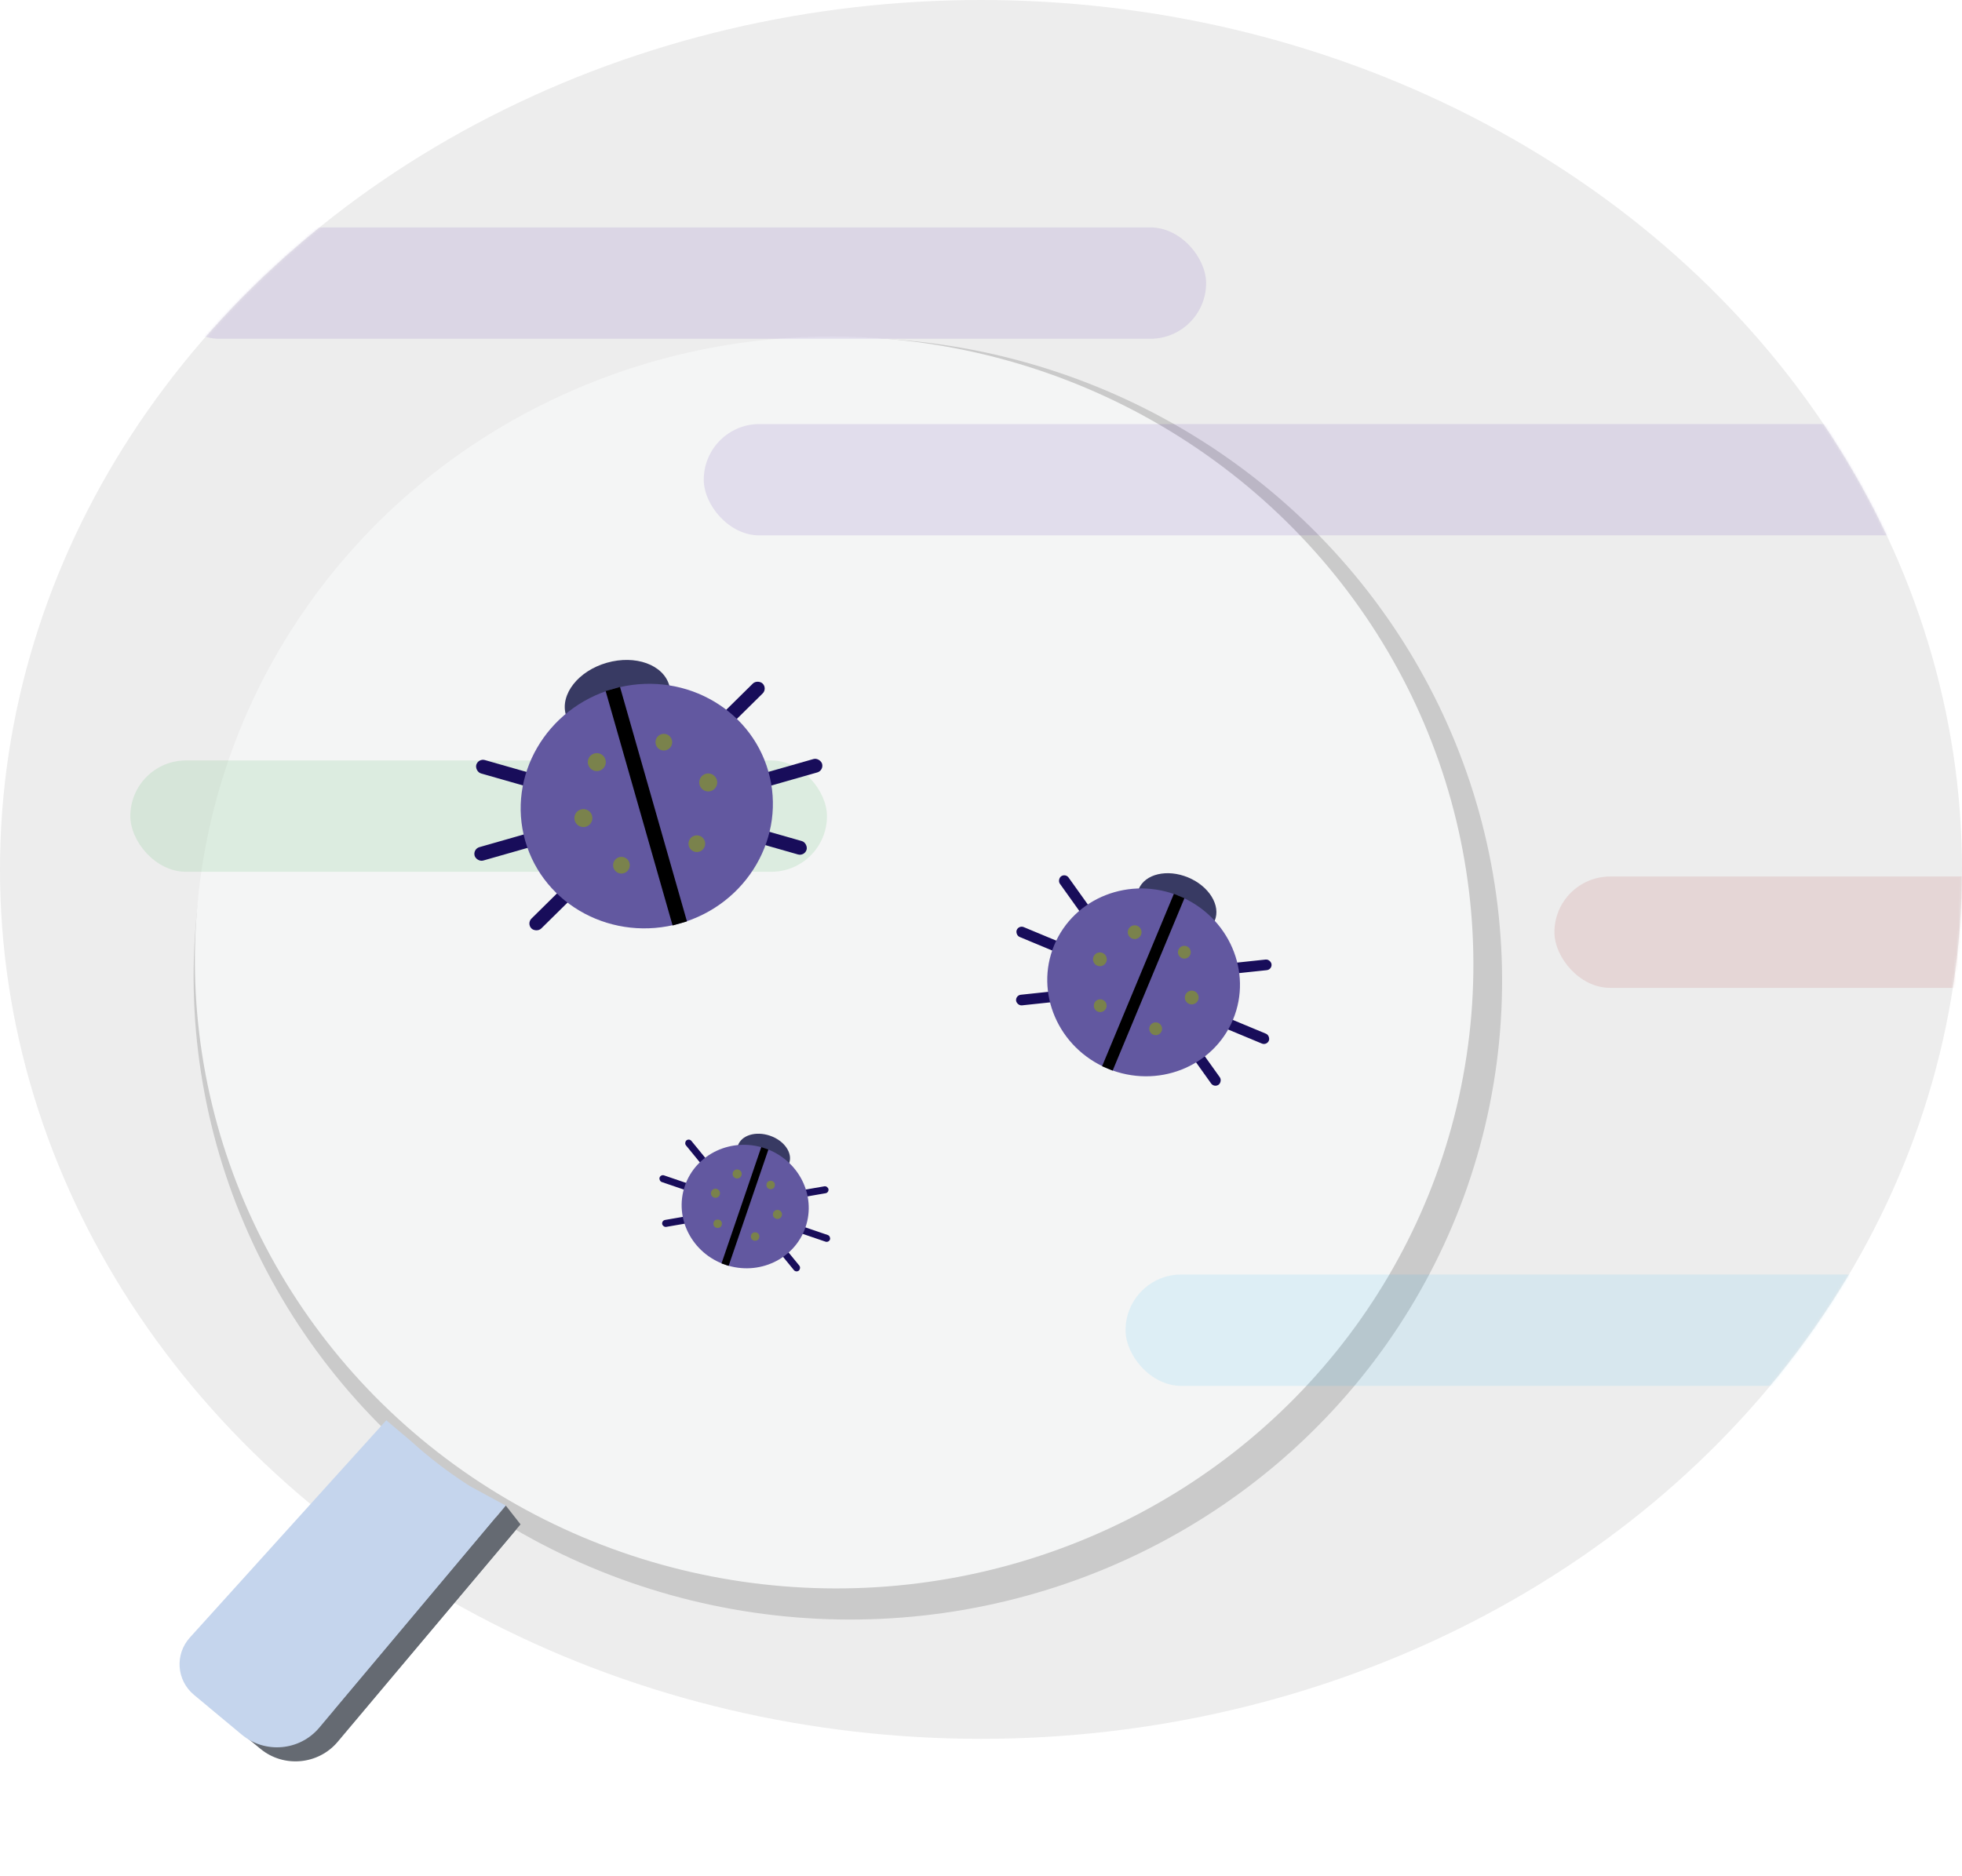 <svg width="828" height="792" viewBox="0 0 828 792" fill="none" xmlns="http://www.w3.org/2000/svg">
<ellipse cx="414" cy="367" rx="414" ry="367" fill="#EDEDED"/>
<path d="M170.938 597.406L222.685 639.846L142.531 735.229C134.359 744.954 119.772 746.307 109.95 738.252L89.131 721.178C81.871 715.224 80.883 704.571 86.923 697.383L170.938 597.406Z" fill="#656A72"/>
<ellipse cx="357.809" cy="413.095" rx="276.137" ry="270.516" transform="rotate(4.67 357.809 413.095)" fill="#CACACA"/>
<ellipse cx="352.021" cy="406.277" rx="269.813" ry="264.192" transform="rotate(4.67 352.021 406.277)" fill="#F4F5F5"/>
<path d="M163.017 599.534L173.341 608.247C180.726 614.964 188.656 621.073 197.05 626.512L198.386 627.377L213.462 635.549L134.729 729.298C126.516 739.078 111.827 740.387 102.012 732.215L81.842 715.42C74.48 709.29 73.707 698.352 80.132 691.243L163.017 599.534Z" fill="#C5D5ED"/>
<path d="M219.675 643.466L213.462 635.549L141.133 721.834L148.833 727.486L219.675 643.466Z" fill="#656A72"/>
<mask id="mask0_2_104" style="mask-type:alpha" maskUnits="userSpaceOnUse" x="0" y="0" width="828" height="734">
<ellipse cx="414" cy="367" rx="414" ry="367" fill="#D9D9D9"/>
</mask>
<g mask="url(#mask0_2_104)">
<rect x="69" y="96" width="440" height="47" rx="23.5" fill="#370997" fill-opacity="0.1"/>
<rect x="297" y="179" width="556" height="47" rx="23.5" fill="#370997" fill-opacity="0.1"/>
<rect x="55" y="321" width="294" height="47" rx="23.5" fill="#099720" fill-opacity="0.1"/>
<rect x="656" y="370" width="343" height="47" rx="23.5" fill="#970909" fill-opacity="0.1"/>
<rect x="475" y="538" width="343" height="47" rx="23.5" fill="#0BACF1" fill-opacity="0.1"/>
</g>
<rect x="201.806" y="320.031" width="26.046" height="5.881" rx="2.941" transform="rotate(15.94 201.806 320.031)" fill="#180D5A"/>
<rect x="199.492" y="358.401" width="26.046" height="5.881" rx="2.941" transform="rotate(-15.934 199.492 358.401)" fill="#180D5A"/>
<rect x="321.084" y="326.745" width="26.046" height="5.881" rx="2.941" transform="rotate(-15.934 321.084 326.745)" fill="#180D5A"/>
<rect x="316.161" y="348.684" width="26.046" height="5.881" rx="2.941" transform="rotate(15.94 316.161 348.684)" fill="#180D5A"/>
<rect x="222.197" y="389.811" width="26.046" height="5.881" rx="2.941" transform="rotate(-44.606 222.197 389.811)" fill="#180D5A"/>
<rect x="301.266" y="304.768" width="26.046" height="5.881" rx="2.941" transform="rotate(-44.606 301.266 304.768)" fill="#180D5A"/>
<ellipse cx="260.615" cy="295.514" rx="22.686" ry="16.384" transform="rotate(-15.934 260.615 295.514)" fill="#383A63"/>
<ellipse cx="272.955" cy="340.267" rx="53.353" ry="51.462" transform="rotate(-15.934 272.955 340.267)" fill="#6258A0"/>
<rect x="255.595" y="291.705" width="6.302" height="102.925" transform="rotate(-15.934 255.595 291.705)" fill="black"/>
<circle cx="251.866" cy="321.706" r="3.798" transform="rotate(-29.718 251.866 321.706)" fill="#7A824C"/>
<circle cx="280.152" cy="313.289" r="3.526" transform="rotate(-29.718 280.152 313.289)" fill="#7A824C"/>
<circle cx="262.257" cy="365.225" r="3.526" transform="rotate(-29.718 262.257 365.225)" fill="#7A824C"/>
<circle cx="294.079" cy="356.14" r="3.526" transform="rotate(-29.718 294.079 356.14)" fill="#7A824C"/>
<circle cx="246.198" cy="345.327" r="3.798" transform="rotate(-29.718 246.198 345.327)" fill="#7A824C"/>
<circle cx="298.886" cy="330.285" r="3.798" transform="rotate(-29.718 298.886 330.285)" fill="#7A824C"/>
<rect x="290.84" y="480.447" width="13.138" height="2.967" rx="1.483" transform="rotate(50.736 290.84 480.447)" fill="#180D5A"/>
<rect x="278.837" y="495.674" width="13.138" height="2.967" rx="1.483" transform="rotate(18.861 278.837 495.674)" fill="#180D5A"/>
<rect x="338.313" y="517.56" width="13.138" height="2.967" rx="1.483" transform="rotate(18.861 338.313 517.56)" fill="#180D5A"/>
<rect x="329.958" y="525.23" width="13.138" height="2.967" rx="1.483" transform="rotate(50.736 329.958 525.23)" fill="#180D5A"/>
<rect x="279.2" y="515.22" width="13.138" height="2.967" rx="1.483" transform="rotate(-9.811 279.2 515.22)" fill="#180D5A"/>
<rect x="336.43" y="502.753" width="13.138" height="2.967" rx="1.483" transform="rotate(-9.811 336.43 502.753)" fill="#180D5A"/>
<ellipse cx="322.255" cy="487.219" rx="11.443" ry="8.264" transform="rotate(18.861 322.255 487.219)" fill="#383A63"/>
<ellipse cx="314.485" cy="509.308" rx="26.911" ry="25.957" transform="rotate(18.861 314.485 509.308)" fill="#6258A0"/>
<rect x="321.273" y="484.196" width="3.178" height="51.915" transform="rotate(18.861 321.273 484.196)" fill="black"/>
<circle cx="311.093" cy="495.55" r="1.915" transform="rotate(5.077 311.093 495.55)" fill="#7A824C"/>
<circle cx="325.231" cy="500.205" r="1.779" transform="rotate(5.077 325.231 500.205)" fill="#7A824C"/>
<circle cx="302.87" cy="516.567" r="1.779" transform="rotate(5.077 302.87 516.567)" fill="#7A824C"/>
<circle cx="318.666" cy="521.963" r="1.779" transform="rotate(5.077 318.666 521.963)" fill="#7A824C"/>
<circle cx="301.946" cy="503.702" r="1.915" transform="rotate(5.077 301.946 503.702)" fill="#7A824C"/>
<circle cx="328.099" cy="512.637" r="1.915" transform="rotate(5.077 328.099 512.637)" fill="#7A824C"/>
<rect x="449.653" y="368.598" width="19.953" height="4.505" rx="2.253" transform="rotate(54.475 449.653 368.598)" fill="#180D5A"/>
<rect x="429.954" y="390.485" width="19.953" height="4.505" rx="2.253" transform="rotate(22.601 429.954 390.485)" fill="#180D5A"/>
<rect x="517.922" y="429.545" width="19.953" height="4.505" rx="2.253" transform="rotate(22.601 517.922 429.545)" fill="#180D5A"/>
<rect x="504.501" y="440.341" width="19.953" height="4.505" rx="2.253" transform="rotate(54.475 504.501 440.341)" fill="#180D5A"/>
<rect x="428.569" y="420.142" width="19.953" height="4.505" rx="2.253" transform="rotate(-6.071 428.569 420.142)" fill="#180D5A"/>
<rect x="516.534" y="406.918" width="19.953" height="4.505" rx="2.253" transform="rotate(-6.071 516.534 406.918)" fill="#180D5A"/>
<ellipse cx="496.592" cy="381.973" rx="17.378" ry="12.551" transform="rotate(22.601 496.592 381.973)" fill="#383A63"/>
<ellipse cx="482.629" cy="414.678" rx="40.87" ry="39.422" transform="rotate(22.601 482.629 414.678)" fill="#6258A0"/>
<rect x="495.402" y="377.294" width="4.827" height="78.845" transform="rotate(22.601 495.402 377.294)" fill="black"/>
<circle cx="478.85" cy="393.491" r="2.909" transform="rotate(8.817 478.85 393.491)" fill="#7A824C"/>
<circle cx="499.816" cy="401.947" r="2.701" transform="rotate(8.817 499.816 401.947)" fill="#7A824C"/>
<circle cx="464.307" cy="424.528" r="2.701" transform="rotate(8.817 464.307 424.528)" fill="#7A824C"/>
<circle cx="487.711" cy="434.271" r="2.701" transform="rotate(8.817 487.711 434.271)" fill="#7A824C"/>
<circle cx="464.18" cy="404.941" r="2.909" transform="rotate(8.817 464.18 404.941)" fill="#7A824C"/>
<circle cx="502.931" cy="421.072" r="2.909" transform="rotate(8.817 502.931 421.072)" fill="#7A824C"/>
</svg>
